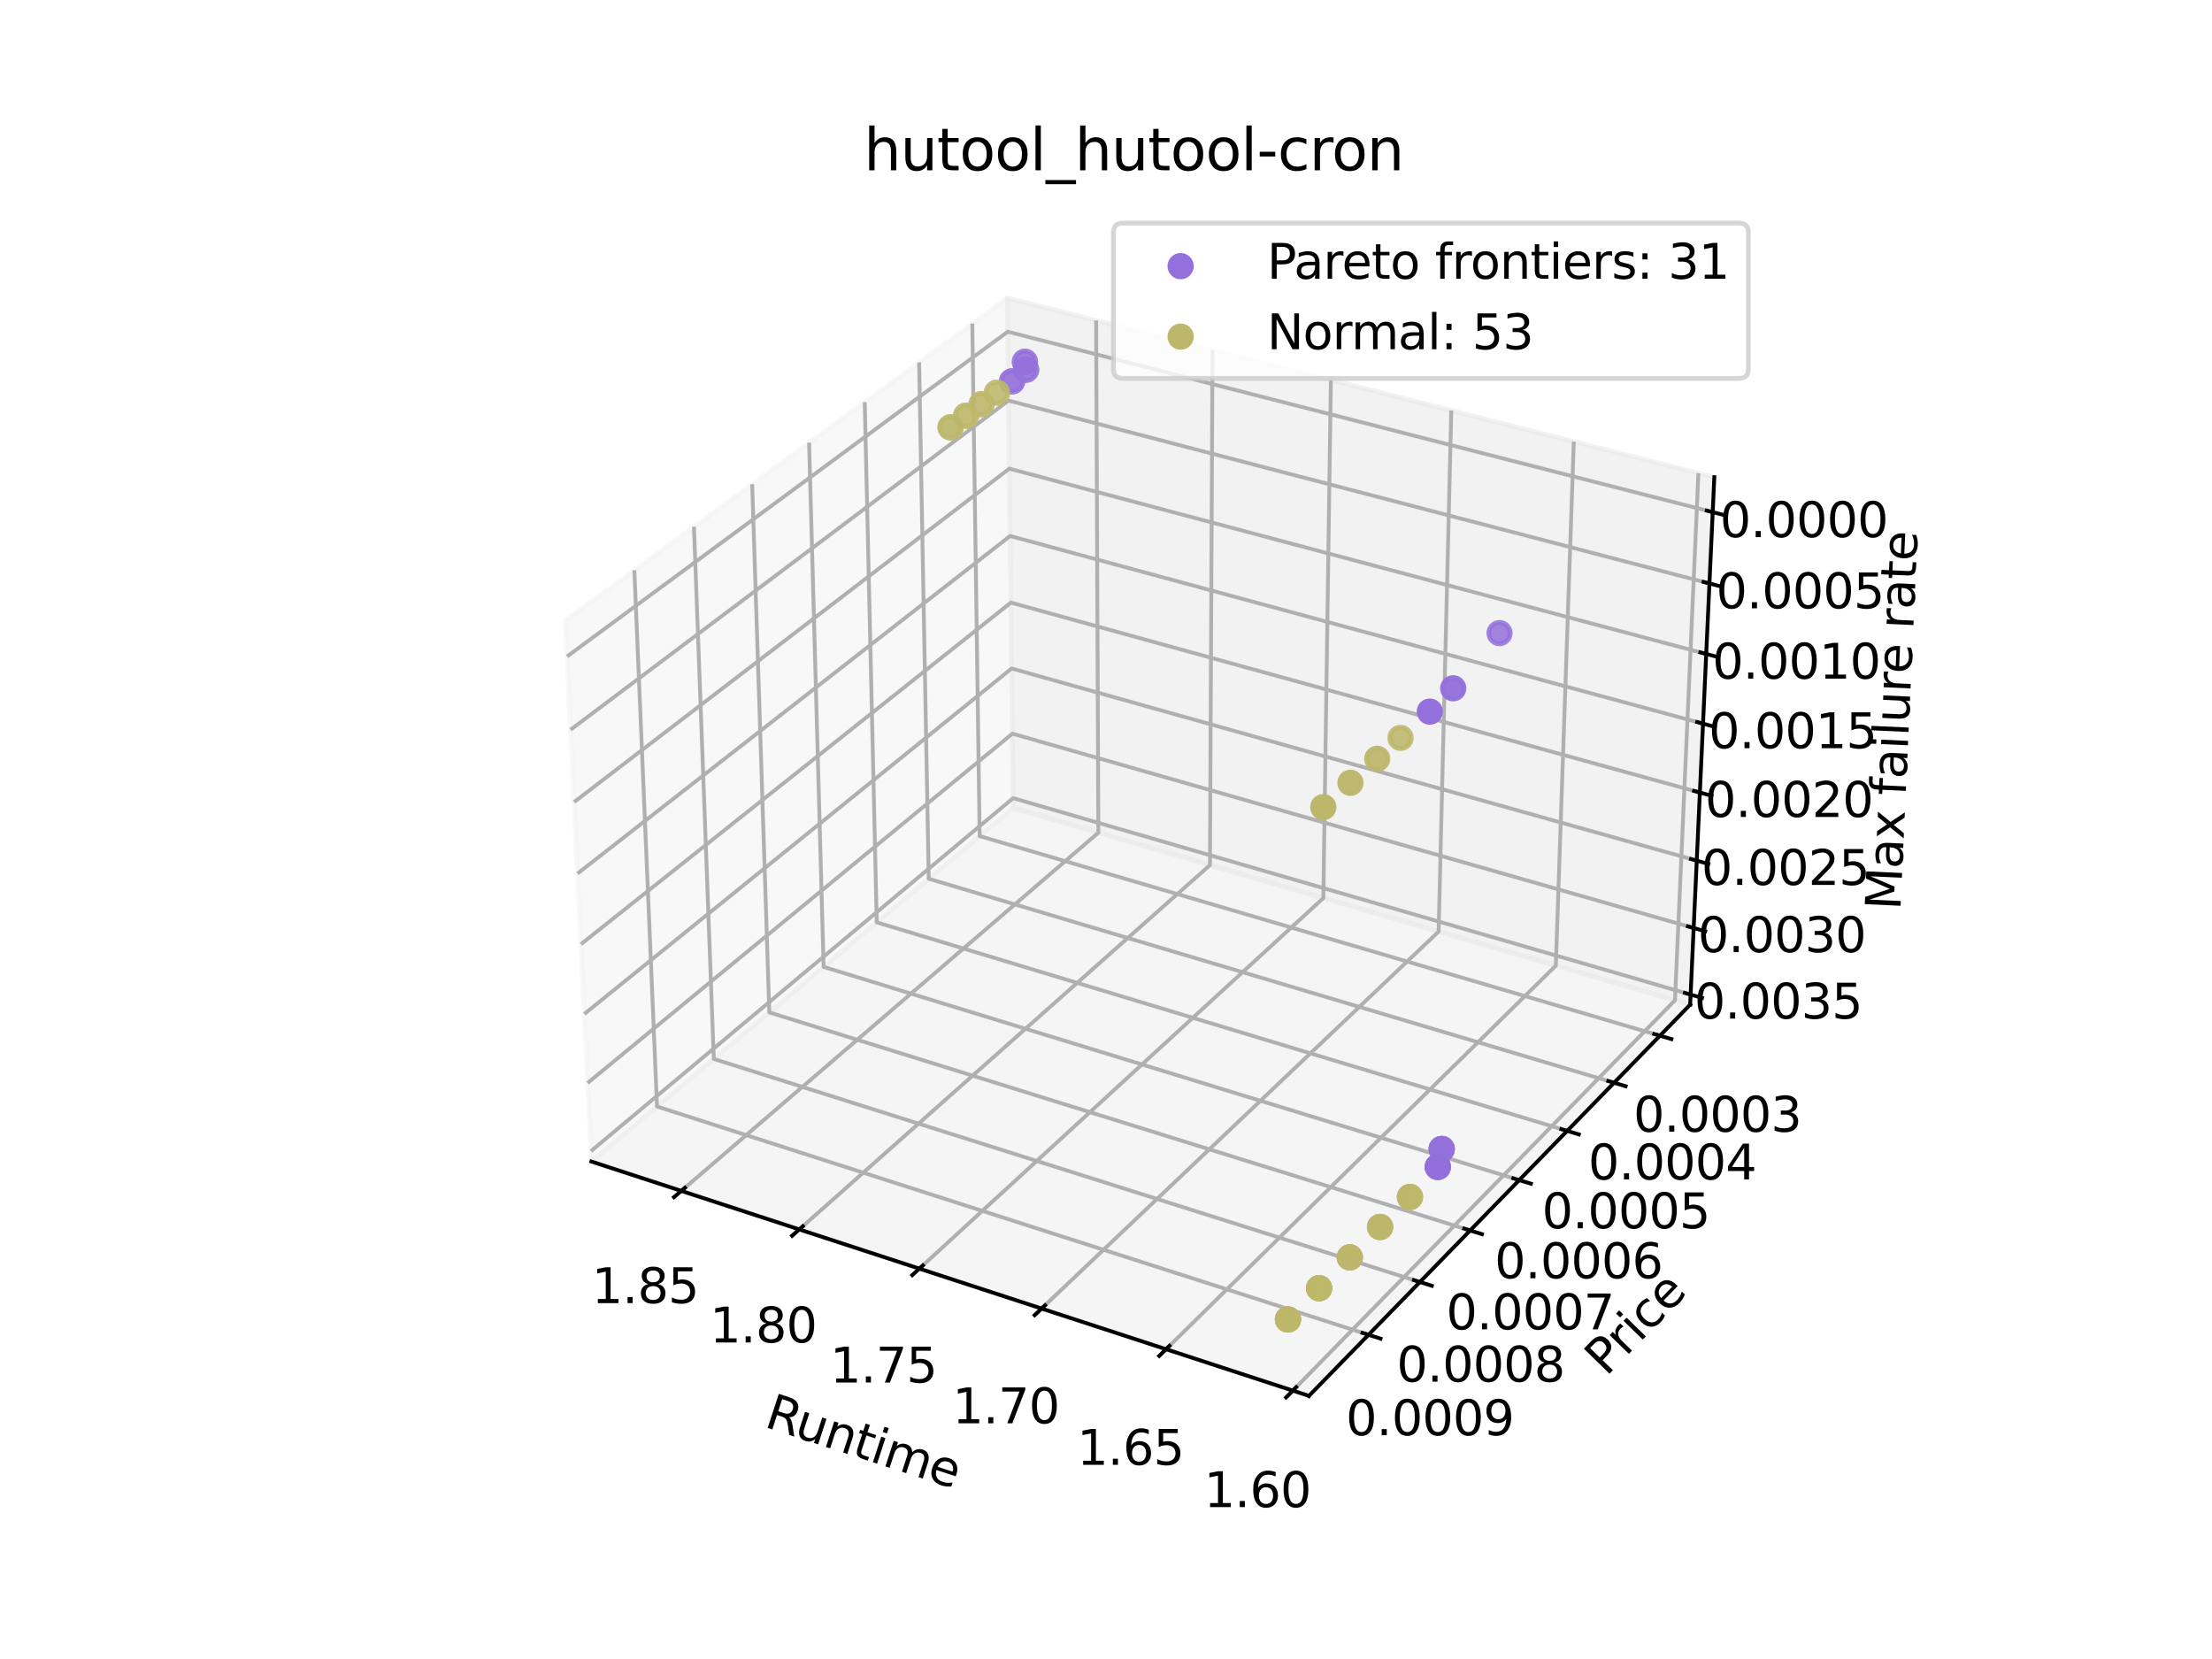 <?xml version="1.0" encoding="utf-8" standalone="no"?>
<!DOCTYPE svg PUBLIC "-//W3C//DTD SVG 1.1//EN"
  "http://www.w3.org/Graphics/SVG/1.1/DTD/svg11.dtd">
<svg xmlns:xlink="http://www.w3.org/1999/xlink" width="460.8pt" height="345.6pt" viewBox="0 0 460.8 345.6" xmlns="http://www.w3.org/2000/svg" version="1.1">
 <defs>
  <style type="text/css">*{stroke-linejoin: round; stroke-linecap: butt}</style>
 </defs>
 <g id="figure_1">
  <g id="patch_1">
   <path d="M 0 345.6 
L 460.8 345.6 
L 460.8 0 
L 0 0 
z
" style="fill: #ffffff"/>
  </g>
  <g id="patch_2">
   <path d="M 103.104 307.584 
L 369.216 307.584 
L 369.216 41.472 
L 103.104 41.472 
z
" style="fill: #ffffff"/>
  </g>
  <g id="pane3d_1">
   <g id="patch_3">
    <path d="M 209.855 62.074 
L 117.77 129.273 
L 123.197 241.969 
L 211.076 168.307 
" style="fill: #f2f2f2; opacity: 0.5; stroke: #f2f2f2; stroke-linejoin: miter"/>
   </g>
  </g>
  <g id="pane3d_2">
   <g id="patch_4">
    <path d="M 357.123 99.402 
L 209.855 62.074 
L 211.076 168.307 
L 352.09 209.295 
" style="fill: #e6e6e6; opacity: 0.5; stroke: #e6e6e6; stroke-linejoin: miter"/>
   </g>
  </g>
  <g id="pane3d_3">
   <g id="patch_5">
    <path d="M 352.09 209.295 
L 211.076 168.307 
L 123.197 241.969 
L 272.679 290.79 
" style="fill: #ececec; opacity: 0.5; stroke: #ececec; stroke-linejoin: miter"/>
   </g>
  </g>
  <g id="grid3d_1">
   <g id="Line3DCollection_1">
    <path d="M 269.313 289.691 
L 348.929 208.376 
L 353.814 98.564 
" style="fill: none; stroke: #b0b0b0; stroke-width: 0.8"/>
    <path d="M 242.91 281.067 
L 324.106 201.161 
L 327.848 91.982 
" style="fill: none; stroke: #b0b0b0; stroke-width: 0.8"/>
    <path d="M 216.981 272.599 
L 299.693 194.065 
L 302.329 85.514 
" style="fill: none; stroke: #b0b0b0; stroke-width: 0.8"/>
    <path d="M 191.516 264.282 
L 275.679 187.085 
L 277.246 79.156 
" style="fill: none; stroke: #b0b0b0; stroke-width: 0.8"/>
    <path d="M 166.501 256.112 
L 252.055 180.218 
L 252.586 72.905 
" style="fill: none; stroke: #b0b0b0; stroke-width: 0.8"/>
    <path d="M 141.924 248.085 
L 228.81 173.462 
L 228.341 66.76 
" style="fill: none; stroke: #b0b0b0; stroke-width: 0.8"/>
   </g>
  </g>
  <g id="grid3d_2">
   <g id="Line3DCollection_2">
    <path d="M 202.55 67.404 
L 204.081 174.171 
L 345.795 215.756 
" style="fill: none; stroke: #b0b0b0; stroke-width: 0.8"/>
    <path d="M 191.469 75.491 
L 193.476 183.06 
L 336.243 225.559 
" style="fill: none; stroke: #b0b0b0; stroke-width: 0.8"/>
    <path d="M 180.138 83.76 
L 182.643 192.14 
L 326.474 235.584 
" style="fill: none; stroke: #b0b0b0; stroke-width: 0.8"/>
    <path d="M 168.549 92.217 
L 171.574 201.419 
L 316.481 245.838 
" style="fill: none; stroke: #b0b0b0; stroke-width: 0.8"/>
    <path d="M 156.693 100.869 
L 160.261 210.902 
L 306.257 256.331 
" style="fill: none; stroke: #b0b0b0; stroke-width: 0.8"/>
    <path d="M 144.562 109.722 
L 148.696 220.595 
L 295.794 267.069 
" style="fill: none; stroke: #b0b0b0; stroke-width: 0.8"/>
    <path d="M 132.144 118.783 
L 136.871 230.508 
L 285.082 278.062 
" style="fill: none; stroke: #b0b0b0; stroke-width: 0.8"/>
   </g>
  </g>
  <g id="grid3d_3">
   <g id="Line3DCollection_3">
    <path d="M 356.789 106.688 
L 209.935 69.103 
L 118.131 136.756 
" style="fill: none; stroke: #b0b0b0; stroke-width: 0.8"/>
    <path d="M 356.109 121.546 
L 210.1 83.444 
L 118.865 152.012 
" style="fill: none; stroke: #b0b0b0; stroke-width: 0.8"/>
    <path d="M 355.436 136.232 
L 210.263 97.628 
L 119.591 167.085 
" style="fill: none; stroke: #b0b0b0; stroke-width: 0.8"/>
    <path d="M 354.771 150.75 
L 210.425 111.656 
L 120.308 181.978 
" style="fill: none; stroke: #b0b0b0; stroke-width: 0.8"/>
    <path d="M 354.114 165.102 
L 210.584 125.532 
L 121.017 196.694 
" style="fill: none; stroke: #b0b0b0; stroke-width: 0.8"/>
    <path d="M 353.464 179.29 
L 210.742 139.258 
L 121.717 211.237 
" style="fill: none; stroke: #b0b0b0; stroke-width: 0.8"/>
    <path d="M 352.822 193.319 
L 210.898 152.835 
L 122.409 225.609 
" style="fill: none; stroke: #b0b0b0; stroke-width: 0.8"/>
    <path d="M 352.187 207.189 
L 211.053 166.268 
L 123.093 239.814 
" style="fill: none; stroke: #b0b0b0; stroke-width: 0.8"/>
   </g>
  </g>
  <g id="axis3d_1">
   <g id="line2d_1">
    <path d="M 123.197 241.969 
L 272.679 290.79 
" style="fill: none; stroke: #000000; stroke-width: 0.8; stroke-linecap: square"/>
   </g>
   <g id="xtick_1">
    <g id="line2d_2">
     <path d="M 270.009 288.98 
L 267.918 291.116 
" style="fill: none; stroke: #000000; stroke-width: 0.8; stroke-linecap: square"/>
    </g>
    <g id="text_1">
     <!-- 1.60 -->
     <g transform="translate(250.812 313.955) scale(0.1 -0.1)">
      <defs>
       <path id="DejaVuSans-31" d="M 794 531 
L 1825 531 
L 1825 4091 
L 703 3866 
L 703 4441 
L 1819 4666 
L 2450 4666 
L 2450 531 
L 3481 531 
L 3481 0 
L 794 0 
L 794 531 
z
" transform="scale(0.016)"/>
       <path id="DejaVuSans-2e" d="M 684 794 
L 1344 794 
L 1344 0 
L 684 0 
L 684 794 
z
" transform="scale(0.016)"/>
       <path id="DejaVuSans-36" d="M 2113 2584 
Q 1688 2584 1439 2293 
Q 1191 2003 1191 1497 
Q 1191 994 1439 701 
Q 1688 409 2113 409 
Q 2538 409 2786 701 
Q 3034 994 3034 1497 
Q 3034 2003 2786 2293 
Q 2538 2584 2113 2584 
z
M 3366 4563 
L 3366 3988 
Q 3128 4100 2886 4159 
Q 2644 4219 2406 4219 
Q 1781 4219 1451 3797 
Q 1122 3375 1075 2522 
Q 1259 2794 1537 2939 
Q 1816 3084 2150 3084 
Q 2853 3084 3261 2657 
Q 3669 2231 3669 1497 
Q 3669 778 3244 343 
Q 2819 -91 2113 -91 
Q 1303 -91 875 529 
Q 447 1150 447 2328 
Q 447 3434 972 4092 
Q 1497 4750 2381 4750 
Q 2619 4750 2861 4703 
Q 3103 4656 3366 4563 
z
" transform="scale(0.016)"/>
       <path id="DejaVuSans-30" d="M 2034 4250 
Q 1547 4250 1301 3770 
Q 1056 3291 1056 2328 
Q 1056 1369 1301 889 
Q 1547 409 2034 409 
Q 2525 409 2770 889 
Q 3016 1369 3016 2328 
Q 3016 3291 2770 3770 
Q 2525 4250 2034 4250 
z
M 2034 4750 
Q 2819 4750 3233 4129 
Q 3647 3509 3647 2328 
Q 3647 1150 3233 529 
Q 2819 -91 2034 -91 
Q 1250 -91 836 529 
Q 422 1150 422 2328 
Q 422 3509 836 4129 
Q 1250 4750 2034 4750 
z
" transform="scale(0.016)"/>
      </defs>
      <use xlink:href="#DejaVuSans-31"/>
      <use xlink:href="#DejaVuSans-2e" x="63.623"/>
      <use xlink:href="#DejaVuSans-36" x="95.41"/>
      <use xlink:href="#DejaVuSans-30" x="159.033"/>
     </g>
    </g>
   </g>
   <g id="xtick_2">
    <g id="line2d_3">
     <path d="M 243.619 280.369 
L 241.488 282.467 
" style="fill: none; stroke: #000000; stroke-width: 0.8; stroke-linecap: square"/>
    </g>
    <g id="text_2">
     <!-- 1.65 -->
     <g transform="translate(224.374 305.146) scale(0.1 -0.1)">
      <defs>
       <path id="DejaVuSans-35" d="M 691 4666 
L 3169 4666 
L 3169 4134 
L 1269 4134 
L 1269 2991 
Q 1406 3038 1543 3061 
Q 1681 3084 1819 3084 
Q 2600 3084 3056 2656 
Q 3513 2228 3513 1497 
Q 3513 744 3044 326 
Q 2575 -91 1722 -91 
Q 1428 -91 1123 -41 
Q 819 9 494 109 
L 494 744 
Q 775 591 1075 516 
Q 1375 441 1709 441 
Q 2250 441 2565 725 
Q 2881 1009 2881 1497 
Q 2881 1984 2565 2268 
Q 2250 2553 1709 2553 
Q 1456 2553 1204 2497 
Q 953 2441 691 2322 
L 691 4666 
z
" transform="scale(0.016)"/>
      </defs>
      <use xlink:href="#DejaVuSans-31"/>
      <use xlink:href="#DejaVuSans-2e" x="63.623"/>
      <use xlink:href="#DejaVuSans-36" x="95.41"/>
      <use xlink:href="#DejaVuSans-35" x="159.033"/>
     </g>
    </g>
   </g>
   <g id="xtick_3">
    <g id="line2d_4">
     <path d="M 217.703 271.914 
L 215.534 273.973 
" style="fill: none; stroke: #000000; stroke-width: 0.8; stroke-linecap: square"/>
    </g>
    <g id="text_3">
     <!-- 1.70 -->
     <g transform="translate(198.413 296.497) scale(0.1 -0.1)">
      <defs>
       <path id="DejaVuSans-37" d="M 525 4666 
L 3525 4666 
L 3525 4397 
L 1831 0 
L 1172 0 
L 2766 4134 
L 525 4134 
L 525 4666 
z
" transform="scale(0.016)"/>
      </defs>
      <use xlink:href="#DejaVuSans-31"/>
      <use xlink:href="#DejaVuSans-2e" x="63.623"/>
      <use xlink:href="#DejaVuSans-37" x="95.41"/>
      <use xlink:href="#DejaVuSans-30" x="159.033"/>
     </g>
    </g>
   </g>
   <g id="xtick_4">
    <g id="line2d_5">
     <path d="M 192.25 263.609 
L 190.044 265.632 
" style="fill: none; stroke: #000000; stroke-width: 0.8; stroke-linecap: square"/>
    </g>
    <g id="text_4">
     <!-- 1.75 -->
     <g transform="translate(172.917 288.002) scale(0.1 -0.1)">
      <use xlink:href="#DejaVuSans-31"/>
      <use xlink:href="#DejaVuSans-2e" x="63.623"/>
      <use xlink:href="#DejaVuSans-37" x="95.41"/>
      <use xlink:href="#DejaVuSans-35" x="159.033"/>
     </g>
    </g>
   </g>
   <g id="xtick_5">
    <g id="line2d_6">
     <path d="M 167.246 255.451 
L 165.006 257.438 
" style="fill: none; stroke: #000000; stroke-width: 0.8; stroke-linecap: square"/>
    </g>
    <g id="text_5">
     <!-- 1.80 -->
     <g transform="translate(147.874 279.658) scale(0.1 -0.1)">
      <defs>
       <path id="DejaVuSans-38" d="M 2034 2216 
Q 1584 2216 1326 1975 
Q 1069 1734 1069 1313 
Q 1069 891 1326 650 
Q 1584 409 2034 409 
Q 2484 409 2743 651 
Q 3003 894 3003 1313 
Q 3003 1734 2745 1975 
Q 2488 2216 2034 2216 
z
M 1403 2484 
Q 997 2584 770 2862 
Q 544 3141 544 3541 
Q 544 4100 942 4425 
Q 1341 4750 2034 4750 
Q 2731 4750 3128 4425 
Q 3525 4100 3525 3541 
Q 3525 3141 3298 2862 
Q 3072 2584 2669 2484 
Q 3125 2378 3379 2068 
Q 3634 1759 3634 1313 
Q 3634 634 3220 271 
Q 2806 -91 2034 -91 
Q 1263 -91 848 271 
Q 434 634 434 1313 
Q 434 1759 690 2068 
Q 947 2378 1403 2484 
z
M 1172 3481 
Q 1172 3119 1398 2916 
Q 1625 2713 2034 2713 
Q 2441 2713 2670 2916 
Q 2900 3119 2900 3481 
Q 2900 3844 2670 4047 
Q 2441 4250 2034 4250 
Q 1625 4250 1398 4047 
Q 1172 3844 1172 3481 
z
" transform="scale(0.016)"/>
      </defs>
      <use xlink:href="#DejaVuSans-31"/>
      <use xlink:href="#DejaVuSans-2e" x="63.623"/>
      <use xlink:href="#DejaVuSans-38" x="95.41"/>
      <use xlink:href="#DejaVuSans-30" x="159.033"/>
     </g>
    </g>
   </g>
   <g id="xtick_6">
    <g id="line2d_7">
     <path d="M 142.681 247.435 
L 140.407 249.388 
" style="fill: none; stroke: #000000; stroke-width: 0.8; stroke-linecap: square"/>
    </g>
    <g id="text_6">
     <!-- 1.85 -->
     <g transform="translate(123.272 271.461) scale(0.1 -0.1)">
      <use xlink:href="#DejaVuSans-31"/>
      <use xlink:href="#DejaVuSans-2e" x="63.623"/>
      <use xlink:href="#DejaVuSans-38" x="95.41"/>
      <use xlink:href="#DejaVuSans-35" x="159.033"/>
     </g>
    </g>
   </g>
   <g id="text_7">
    <!-- Runtime -->
    <g transform="translate(158.969 297.148) rotate(-341.913) scale(0.1 -0.1)">
     <defs>
      <path id="DejaVuSans-52" d="M 2841 2188 
Q 3044 2119 3236 1894 
Q 3428 1669 3622 1275 
L 4263 0 
L 3584 0 
L 2988 1197 
Q 2756 1666 2539 1819 
Q 2322 1972 1947 1972 
L 1259 1972 
L 1259 0 
L 628 0 
L 628 4666 
L 2053 4666 
Q 2853 4666 3247 4331 
Q 3641 3997 3641 3322 
Q 3641 2881 3436 2590 
Q 3231 2300 2841 2188 
z
M 1259 4147 
L 1259 2491 
L 2053 2491 
Q 2509 2491 2742 2702 
Q 2975 2913 2975 3322 
Q 2975 3731 2742 3939 
Q 2509 4147 2053 4147 
L 1259 4147 
z
" transform="scale(0.016)"/>
      <path id="DejaVuSans-75" d="M 544 1381 
L 544 3500 
L 1119 3500 
L 1119 1403 
Q 1119 906 1312 657 
Q 1506 409 1894 409 
Q 2359 409 2629 706 
Q 2900 1003 2900 1516 
L 2900 3500 
L 3475 3500 
L 3475 0 
L 2900 0 
L 2900 538 
Q 2691 219 2414 64 
Q 2138 -91 1772 -91 
Q 1169 -91 856 284 
Q 544 659 544 1381 
z
M 1991 3584 
L 1991 3584 
z
" transform="scale(0.016)"/>
      <path id="DejaVuSans-6e" d="M 3513 2113 
L 3513 0 
L 2938 0 
L 2938 2094 
Q 2938 2591 2744 2837 
Q 2550 3084 2163 3084 
Q 1697 3084 1428 2787 
Q 1159 2491 1159 1978 
L 1159 0 
L 581 0 
L 581 3500 
L 1159 3500 
L 1159 2956 
Q 1366 3272 1645 3428 
Q 1925 3584 2291 3584 
Q 2894 3584 3203 3211 
Q 3513 2838 3513 2113 
z
" transform="scale(0.016)"/>
      <path id="DejaVuSans-74" d="M 1172 4494 
L 1172 3500 
L 2356 3500 
L 2356 3053 
L 1172 3053 
L 1172 1153 
Q 1172 725 1289 603 
Q 1406 481 1766 481 
L 2356 481 
L 2356 0 
L 1766 0 
Q 1100 0 847 248 
Q 594 497 594 1153 
L 594 3053 
L 172 3053 
L 172 3500 
L 594 3500 
L 594 4494 
L 1172 4494 
z
" transform="scale(0.016)"/>
      <path id="DejaVuSans-69" d="M 603 3500 
L 1178 3500 
L 1178 0 
L 603 0 
L 603 3500 
z
M 603 4863 
L 1178 4863 
L 1178 4134 
L 603 4134 
L 603 4863 
z
" transform="scale(0.016)"/>
      <path id="DejaVuSans-6d" d="M 3328 2828 
Q 3544 3216 3844 3400 
Q 4144 3584 4550 3584 
Q 5097 3584 5394 3201 
Q 5691 2819 5691 2113 
L 5691 0 
L 5113 0 
L 5113 2094 
Q 5113 2597 4934 2840 
Q 4756 3084 4391 3084 
Q 3944 3084 3684 2787 
Q 3425 2491 3425 1978 
L 3425 0 
L 2847 0 
L 2847 2094 
Q 2847 2600 2669 2842 
Q 2491 3084 2119 3084 
Q 1678 3084 1418 2786 
Q 1159 2488 1159 1978 
L 1159 0 
L 581 0 
L 581 3500 
L 1159 3500 
L 1159 2956 
Q 1356 3278 1631 3431 
Q 1906 3584 2284 3584 
Q 2666 3584 2933 3390 
Q 3200 3197 3328 2828 
z
" transform="scale(0.016)"/>
      <path id="DejaVuSans-65" d="M 3597 1894 
L 3597 1613 
L 953 1613 
Q 991 1019 1311 708 
Q 1631 397 2203 397 
Q 2534 397 2845 478 
Q 3156 559 3463 722 
L 3463 178 
Q 3153 47 2828 -22 
Q 2503 -91 2169 -91 
Q 1331 -91 842 396 
Q 353 884 353 1716 
Q 353 2575 817 3079 
Q 1281 3584 2069 3584 
Q 2775 3584 3186 3129 
Q 3597 2675 3597 1894 
z
M 3022 2063 
Q 3016 2534 2758 2815 
Q 2500 3097 2075 3097 
Q 1594 3097 1305 2825 
Q 1016 2553 972 2059 
L 3022 2063 
z
" transform="scale(0.016)"/>
     </defs>
     <use xlink:href="#DejaVuSans-52"/>
     <use xlink:href="#DejaVuSans-75" x="64.982"/>
     <use xlink:href="#DejaVuSans-6e" x="128.361"/>
     <use xlink:href="#DejaVuSans-74" x="191.74"/>
     <use xlink:href="#DejaVuSans-69" x="230.949"/>
     <use xlink:href="#DejaVuSans-6d" x="258.732"/>
     <use xlink:href="#DejaVuSans-65" x="356.145"/>
    </g>
   </g>
  </g>
  <g id="axis3d_2">
   <g id="line2d_8">
    <path d="M 352.09 209.295 
L 272.679 290.79 
" style="fill: none; stroke: #000000; stroke-width: 0.8; stroke-linecap: square"/>
   </g>
   <g id="xtick_7">
    <g id="line2d_9">
     <path d="M 344.605 215.406 
L 348.177 216.455 
" style="fill: none; stroke: #000000; stroke-width: 0.8; stroke-linecap: square"/>
    </g>
    <g id="text_8">
     <!-- 0.0003 -->
     <g transform="translate(340.271 235.752) scale(0.1 -0.1)">
      <defs>
       <path id="DejaVuSans-33" d="M 2597 2516 
Q 3050 2419 3304 2112 
Q 3559 1806 3559 1356 
Q 3559 666 3084 287 
Q 2609 -91 1734 -91 
Q 1441 -91 1130 -33 
Q 819 25 488 141 
L 488 750 
Q 750 597 1062 519 
Q 1375 441 1716 441 
Q 2309 441 2620 675 
Q 2931 909 2931 1356 
Q 2931 1769 2642 2001 
Q 2353 2234 1838 2234 
L 1294 2234 
L 1294 2753 
L 1863 2753 
Q 2328 2753 2575 2939 
Q 2822 3125 2822 3475 
Q 2822 3834 2567 4026 
Q 2313 4219 1838 4219 
Q 1578 4219 1281 4162 
Q 984 4106 628 3988 
L 628 4550 
Q 988 4650 1302 4700 
Q 1616 4750 1894 4750 
Q 2613 4750 3031 4423 
Q 3450 4097 3450 3541 
Q 3450 3153 3228 2886 
Q 3006 2619 2597 2516 
z
" transform="scale(0.016)"/>
      </defs>
      <use xlink:href="#DejaVuSans-30"/>
      <use xlink:href="#DejaVuSans-2e" x="63.623"/>
      <use xlink:href="#DejaVuSans-30" x="95.41"/>
      <use xlink:href="#DejaVuSans-30" x="159.033"/>
      <use xlink:href="#DejaVuSans-30" x="222.656"/>
      <use xlink:href="#DejaVuSans-33" x="286.279"/>
     </g>
    </g>
   </g>
   <g id="xtick_8">
    <g id="line2d_10">
     <path d="M 335.043 225.202 
L 338.644 226.273 
" style="fill: none; stroke: #000000; stroke-width: 0.8; stroke-linecap: square"/>
    </g>
    <g id="text_9">
     <!-- 0.0004 -->
     <g transform="translate(330.848 245.7) scale(0.1 -0.1)">
      <defs>
       <path id="DejaVuSans-34" d="M 2419 4116 
L 825 1625 
L 2419 1625 
L 2419 4116 
z
M 2253 4666 
L 3047 4666 
L 3047 1625 
L 3713 1625 
L 3713 1100 
L 3047 1100 
L 3047 0 
L 2419 0 
L 2419 1100 
L 313 1100 
L 313 1709 
L 2253 4666 
z
" transform="scale(0.016)"/>
      </defs>
      <use xlink:href="#DejaVuSans-30"/>
      <use xlink:href="#DejaVuSans-2e" x="63.623"/>
      <use xlink:href="#DejaVuSans-30" x="95.41"/>
      <use xlink:href="#DejaVuSans-30" x="159.033"/>
      <use xlink:href="#DejaVuSans-30" x="222.656"/>
      <use xlink:href="#DejaVuSans-34" x="286.279"/>
     </g>
    </g>
   </g>
   <g id="xtick_9">
    <g id="line2d_11">
     <path d="M 325.265 235.218 
L 328.895 236.315 
" style="fill: none; stroke: #000000; stroke-width: 0.8; stroke-linecap: square"/>
    </g>
    <g id="text_10">
     <!-- 0.0005 -->
     <g transform="translate(321.21 255.872) scale(0.1 -0.1)">
      <use xlink:href="#DejaVuSans-30"/>
      <use xlink:href="#DejaVuSans-2e" x="63.623"/>
      <use xlink:href="#DejaVuSans-30" x="95.41"/>
      <use xlink:href="#DejaVuSans-30" x="159.033"/>
      <use xlink:href="#DejaVuSans-30" x="222.656"/>
      <use xlink:href="#DejaVuSans-35" x="286.279"/>
     </g>
    </g>
   </g>
   <g id="xtick_10">
    <g id="line2d_12">
     <path d="M 315.263 245.465 
L 318.922 246.586 
" style="fill: none; stroke: #000000; stroke-width: 0.8; stroke-linecap: square"/>
    </g>
    <g id="text_11">
     <!-- 0.0006 -->
     <g transform="translate(311.352 266.279) scale(0.1 -0.1)">
      <use xlink:href="#DejaVuSans-30"/>
      <use xlink:href="#DejaVuSans-2e" x="63.623"/>
      <use xlink:href="#DejaVuSans-30" x="95.41"/>
      <use xlink:href="#DejaVuSans-30" x="159.033"/>
      <use xlink:href="#DejaVuSans-30" x="222.656"/>
      <use xlink:href="#DejaVuSans-36" x="286.279"/>
     </g>
    </g>
   </g>
   <g id="xtick_11">
    <g id="line2d_13">
     <path d="M 305.029 255.948 
L 308.717 257.096 
" style="fill: none; stroke: #000000; stroke-width: 0.8; stroke-linecap: square"/>
    </g>
    <g id="text_12">
     <!-- 0.0007 -->
     <g transform="translate(301.266 276.926) scale(0.1 -0.1)">
      <use xlink:href="#DejaVuSans-30"/>
      <use xlink:href="#DejaVuSans-2e" x="63.623"/>
      <use xlink:href="#DejaVuSans-30" x="95.41"/>
      <use xlink:href="#DejaVuSans-30" x="159.033"/>
      <use xlink:href="#DejaVuSans-30" x="222.656"/>
      <use xlink:href="#DejaVuSans-37" x="286.279"/>
     </g>
    </g>
   </g>
   <g id="xtick_12">
    <g id="line2d_14">
     <path d="M 294.555 266.678 
L 298.274 267.853 
" style="fill: none; stroke: #000000; stroke-width: 0.8; stroke-linecap: square"/>
    </g>
    <g id="text_13">
     <!-- 0.0008 -->
     <g transform="translate(290.943 287.823) scale(0.1 -0.1)">
      <use xlink:href="#DejaVuSans-30"/>
      <use xlink:href="#DejaVuSans-2e" x="63.623"/>
      <use xlink:href="#DejaVuSans-30" x="95.41"/>
      <use xlink:href="#DejaVuSans-30" x="159.033"/>
      <use xlink:href="#DejaVuSans-30" x="222.656"/>
      <use xlink:href="#DejaVuSans-38" x="286.279"/>
     </g>
    </g>
   </g>
   <g id="xtick_13">
    <g id="line2d_15">
     <path d="M 283.833 277.662 
L 287.582 278.865 
" style="fill: none; stroke: #000000; stroke-width: 0.8; stroke-linecap: square"/>
    </g>
    <g id="text_14">
     <!-- 0.0009 -->
     <g transform="translate(280.374 298.979) scale(0.1 -0.1)">
      <defs>
       <path id="DejaVuSans-39" d="M 703 97 
L 703 672 
Q 941 559 1184 500 
Q 1428 441 1663 441 
Q 2288 441 2617 861 
Q 2947 1281 2994 2138 
Q 2813 1869 2534 1725 
Q 2256 1581 1919 1581 
Q 1219 1581 811 2004 
Q 403 2428 403 3163 
Q 403 3881 828 4315 
Q 1253 4750 1959 4750 
Q 2769 4750 3195 4129 
Q 3622 3509 3622 2328 
Q 3622 1225 3098 567 
Q 2575 -91 1691 -91 
Q 1453 -91 1209 -44 
Q 966 3 703 97 
z
M 1959 2075 
Q 2384 2075 2632 2365 
Q 2881 2656 2881 3163 
Q 2881 3666 2632 3958 
Q 2384 4250 1959 4250 
Q 1534 4250 1286 3958 
Q 1038 3666 1038 3163 
Q 1038 2656 1286 2365 
Q 1534 2075 1959 2075 
z
" transform="scale(0.016)"/>
      </defs>
      <use xlink:href="#DejaVuSans-30"/>
      <use xlink:href="#DejaVuSans-2e" x="63.623"/>
      <use xlink:href="#DejaVuSans-30" x="95.41"/>
      <use xlink:href="#DejaVuSans-30" x="159.033"/>
      <use xlink:href="#DejaVuSans-30" x="222.656"/>
      <use xlink:href="#DejaVuSans-39" x="286.279"/>
     </g>
    </g>
   </g>
   <g id="text_15">
    <!-- Price -->
    <g transform="translate(334.596 286.891) rotate(-45.742) scale(0.1 -0.1)">
     <defs>
      <path id="DejaVuSans-50" d="M 1259 4147 
L 1259 2394 
L 2053 2394 
Q 2494 2394 2734 2622 
Q 2975 2850 2975 3272 
Q 2975 3691 2734 3919 
Q 2494 4147 2053 4147 
L 1259 4147 
z
M 628 4666 
L 2053 4666 
Q 2838 4666 3239 4311 
Q 3641 3956 3641 3272 
Q 3641 2581 3239 2228 
Q 2838 1875 2053 1875 
L 1259 1875 
L 1259 0 
L 628 0 
L 628 4666 
z
" transform="scale(0.016)"/>
      <path id="DejaVuSans-72" d="M 2631 2963 
Q 2534 3019 2420 3045 
Q 2306 3072 2169 3072 
Q 1681 3072 1420 2755 
Q 1159 2438 1159 1844 
L 1159 0 
L 581 0 
L 581 3500 
L 1159 3500 
L 1159 2956 
Q 1341 3275 1631 3429 
Q 1922 3584 2338 3584 
Q 2397 3584 2469 3576 
Q 2541 3569 2628 3553 
L 2631 2963 
z
" transform="scale(0.016)"/>
      <path id="DejaVuSans-63" d="M 3122 3366 
L 3122 2828 
Q 2878 2963 2633 3030 
Q 2388 3097 2138 3097 
Q 1578 3097 1268 2742 
Q 959 2388 959 1747 
Q 959 1106 1268 751 
Q 1578 397 2138 397 
Q 2388 397 2633 464 
Q 2878 531 3122 666 
L 3122 134 
Q 2881 22 2623 -34 
Q 2366 -91 2075 -91 
Q 1284 -91 818 406 
Q 353 903 353 1747 
Q 353 2603 823 3093 
Q 1294 3584 2113 3584 
Q 2378 3584 2631 3529 
Q 2884 3475 3122 3366 
z
" transform="scale(0.016)"/>
     </defs>
     <use xlink:href="#DejaVuSans-50"/>
     <use xlink:href="#DejaVuSans-72" x="58.553"/>
     <use xlink:href="#DejaVuSans-69" x="99.666"/>
     <use xlink:href="#DejaVuSans-63" x="127.449"/>
     <use xlink:href="#DejaVuSans-65" x="182.43"/>
    </g>
   </g>
  </g>
  <g id="axis3d_3">
   <g id="line2d_16">
    <path d="M 352.09 209.295 
L 357.123 99.402 
" style="fill: none; stroke: #000000; stroke-width: 0.8; stroke-linecap: square"/>
   </g>
   <g id="xtick_14">
    <g id="line2d_17">
     <path d="M 355.554 106.372 
L 359.262 107.321 
" style="fill: none; stroke: #000000; stroke-width: 0.8; stroke-linecap: square"/>
    </g>
    <g id="text_16">
     <!-- 0.0000 -->
     <g transform="translate(358.289 111.893) scale(0.1 -0.1)">
      <use xlink:href="#DejaVuSans-30"/>
      <use xlink:href="#DejaVuSans-2e" x="63.623"/>
      <use xlink:href="#DejaVuSans-30" x="95.41"/>
      <use xlink:href="#DejaVuSans-30" x="159.033"/>
      <use xlink:href="#DejaVuSans-30" x="222.656"/>
      <use xlink:href="#DejaVuSans-30" x="286.279"/>
     </g>
    </g>
   </g>
   <g id="xtick_15">
    <g id="line2d_18">
     <path d="M 354.881 121.226 
L 358.567 122.187 
" style="fill: none; stroke: #000000; stroke-width: 0.8; stroke-linecap: square"/>
    </g>
    <g id="text_17">
     <!-- 0.0005 -->
     <g transform="translate(357.5 126.719) scale(0.1 -0.1)">
      <use xlink:href="#DejaVuSans-30"/>
      <use xlink:href="#DejaVuSans-2e" x="63.623"/>
      <use xlink:href="#DejaVuSans-30" x="95.41"/>
      <use xlink:href="#DejaVuSans-30" x="159.033"/>
      <use xlink:href="#DejaVuSans-30" x="222.656"/>
      <use xlink:href="#DejaVuSans-35" x="286.279"/>
     </g>
    </g>
   </g>
   <g id="xtick_16">
    <g id="line2d_19">
     <path d="M 354.216 135.908 
L 357.879 136.882 
" style="fill: none; stroke: #000000; stroke-width: 0.8; stroke-linecap: square"/>
    </g>
    <g id="text_18">
     <!-- 0.0010 -->
     <g transform="translate(356.721 141.374) scale(0.1 -0.1)">
      <use xlink:href="#DejaVuSans-30"/>
      <use xlink:href="#DejaVuSans-2e" x="63.623"/>
      <use xlink:href="#DejaVuSans-30" x="95.41"/>
      <use xlink:href="#DejaVuSans-30" x="159.033"/>
      <use xlink:href="#DejaVuSans-31" x="222.656"/>
      <use xlink:href="#DejaVuSans-30" x="286.279"/>
     </g>
    </g>
   </g>
   <g id="xtick_17">
    <g id="line2d_20">
     <path d="M 353.559 150.422 
L 357.2 151.408 
" style="fill: none; stroke: #000000; stroke-width: 0.8; stroke-linecap: square"/>
    </g>
    <g id="text_19">
     <!-- 0.0015 -->
     <g transform="translate(355.951 155.861) scale(0.1 -0.1)">
      <use xlink:href="#DejaVuSans-30"/>
      <use xlink:href="#DejaVuSans-2e" x="63.623"/>
      <use xlink:href="#DejaVuSans-30" x="95.41"/>
      <use xlink:href="#DejaVuSans-30" x="159.033"/>
      <use xlink:href="#DejaVuSans-31" x="222.656"/>
      <use xlink:href="#DejaVuSans-35" x="286.279"/>
     </g>
    </g>
   </g>
   <g id="xtick_18">
    <g id="line2d_21">
     <path d="M 352.909 164.769 
L 356.528 165.767 
" style="fill: none; stroke: #000000; stroke-width: 0.8; stroke-linecap: square"/>
    </g>
    <g id="text_20">
     <!-- 0.0020 -->
     <g transform="translate(355.189 170.183) scale(0.1 -0.1)">
      <defs>
       <path id="DejaVuSans-32" d="M 1228 531 
L 3431 531 
L 3431 0 
L 469 0 
L 469 531 
Q 828 903 1448 1529 
Q 2069 2156 2228 2338 
Q 2531 2678 2651 2914 
Q 2772 3150 2772 3378 
Q 2772 3750 2511 3984 
Q 2250 4219 1831 4219 
Q 1534 4219 1204 4116 
Q 875 4013 500 3803 
L 500 4441 
Q 881 4594 1212 4672 
Q 1544 4750 1819 4750 
Q 2544 4750 2975 4387 
Q 3406 4025 3406 3419 
Q 3406 3131 3298 2873 
Q 3191 2616 2906 2266 
Q 2828 2175 2409 1742 
Q 1991 1309 1228 531 
z
" transform="scale(0.016)"/>
      </defs>
      <use xlink:href="#DejaVuSans-30"/>
      <use xlink:href="#DejaVuSans-2e" x="63.623"/>
      <use xlink:href="#DejaVuSans-30" x="95.41"/>
      <use xlink:href="#DejaVuSans-30" x="159.033"/>
      <use xlink:href="#DejaVuSans-32" x="222.656"/>
      <use xlink:href="#DejaVuSans-30" x="286.279"/>
     </g>
    </g>
   </g>
   <g id="xtick_19">
    <g id="line2d_22">
     <path d="M 352.266 178.954 
L 355.864 179.964 
" style="fill: none; stroke: #000000; stroke-width: 0.8; stroke-linecap: square"/>
    </g>
    <g id="text_21">
     <!-- 0.0025 -->
     <g transform="translate(354.436 184.343) scale(0.1 -0.1)">
      <use xlink:href="#DejaVuSans-30"/>
      <use xlink:href="#DejaVuSans-2e" x="63.623"/>
      <use xlink:href="#DejaVuSans-30" x="95.41"/>
      <use xlink:href="#DejaVuSans-30" x="159.033"/>
      <use xlink:href="#DejaVuSans-32" x="222.656"/>
      <use xlink:href="#DejaVuSans-35" x="286.279"/>
     </g>
    </g>
   </g>
   <g id="xtick_20">
    <g id="line2d_23">
     <path d="M 351.63 192.979 
L 355.208 193.999 
" style="fill: none; stroke: #000000; stroke-width: 0.8; stroke-linecap: square"/>
    </g>
    <g id="text_22">
     <!-- 0.0030 -->
     <g transform="translate(353.692 198.343) scale(0.1 -0.1)">
      <use xlink:href="#DejaVuSans-30"/>
      <use xlink:href="#DejaVuSans-2e" x="63.623"/>
      <use xlink:href="#DejaVuSans-30" x="95.41"/>
      <use xlink:href="#DejaVuSans-30" x="159.033"/>
      <use xlink:href="#DejaVuSans-33" x="222.656"/>
      <use xlink:href="#DejaVuSans-30" x="286.279"/>
     </g>
    </g>
   </g>
   <g id="xtick_21">
    <g id="line2d_24">
     <path d="M 351.002 206.846 
L 354.559 207.877 
" style="fill: none; stroke: #000000; stroke-width: 0.8; stroke-linecap: square"/>
    </g>
    <g id="text_23">
     <!-- 0.0035 -->
     <g transform="translate(352.955 212.187) scale(0.1 -0.1)">
      <use xlink:href="#DejaVuSans-30"/>
      <use xlink:href="#DejaVuSans-2e" x="63.623"/>
      <use xlink:href="#DejaVuSans-30" x="95.41"/>
      <use xlink:href="#DejaVuSans-30" x="159.033"/>
      <use xlink:href="#DejaVuSans-33" x="222.656"/>
      <use xlink:href="#DejaVuSans-35" x="286.279"/>
     </g>
    </g>
   </g>
   <g id="text_24">
    <!-- Max failure rate -->
    <g transform="translate(395.879 189.69) rotate(-87.378) scale(0.1 -0.1)">
     <defs>
      <path id="DejaVuSans-4d" d="M 628 4666 
L 1569 4666 
L 2759 1491 
L 3956 4666 
L 4897 4666 
L 4897 0 
L 4281 0 
L 4281 4097 
L 3078 897 
L 2444 897 
L 1241 4097 
L 1241 0 
L 628 0 
L 628 4666 
z
" transform="scale(0.016)"/>
      <path id="DejaVuSans-61" d="M 2194 1759 
Q 1497 1759 1228 1600 
Q 959 1441 959 1056 
Q 959 750 1161 570 
Q 1363 391 1709 391 
Q 2188 391 2477 730 
Q 2766 1069 2766 1631 
L 2766 1759 
L 2194 1759 
z
M 3341 1997 
L 3341 0 
L 2766 0 
L 2766 531 
Q 2569 213 2275 61 
Q 1981 -91 1556 -91 
Q 1019 -91 701 211 
Q 384 513 384 1019 
Q 384 1609 779 1909 
Q 1175 2209 1959 2209 
L 2766 2209 
L 2766 2266 
Q 2766 2663 2505 2880 
Q 2244 3097 1772 3097 
Q 1472 3097 1187 3025 
Q 903 2953 641 2809 
L 641 3341 
Q 956 3463 1253 3523 
Q 1550 3584 1831 3584 
Q 2591 3584 2966 3190 
Q 3341 2797 3341 1997 
z
" transform="scale(0.016)"/>
      <path id="DejaVuSans-78" d="M 3513 3500 
L 2247 1797 
L 3578 0 
L 2900 0 
L 1881 1375 
L 863 0 
L 184 0 
L 1544 1831 
L 300 3500 
L 978 3500 
L 1906 2253 
L 2834 3500 
L 3513 3500 
z
" transform="scale(0.016)"/>
      <path id="DejaVuSans-20" transform="scale(0.016)"/>
      <path id="DejaVuSans-66" d="M 2375 4863 
L 2375 4384 
L 1825 4384 
Q 1516 4384 1395 4259 
Q 1275 4134 1275 3809 
L 1275 3500 
L 2222 3500 
L 2222 3053 
L 1275 3053 
L 1275 0 
L 697 0 
L 697 3053 
L 147 3053 
L 147 3500 
L 697 3500 
L 697 3744 
Q 697 4328 969 4595 
Q 1241 4863 1831 4863 
L 2375 4863 
z
" transform="scale(0.016)"/>
      <path id="DejaVuSans-6c" d="M 603 4863 
L 1178 4863 
L 1178 0 
L 603 0 
L 603 4863 
z
" transform="scale(0.016)"/>
     </defs>
     <use xlink:href="#DejaVuSans-4d"/>
     <use xlink:href="#DejaVuSans-61" x="86.279"/>
     <use xlink:href="#DejaVuSans-78" x="147.559"/>
     <use xlink:href="#DejaVuSans-20" x="206.738"/>
     <use xlink:href="#DejaVuSans-66" x="238.525"/>
     <use xlink:href="#DejaVuSans-61" x="273.73"/>
     <use xlink:href="#DejaVuSans-69" x="335.01"/>
     <use xlink:href="#DejaVuSans-6c" x="362.793"/>
     <use xlink:href="#DejaVuSans-75" x="390.576"/>
     <use xlink:href="#DejaVuSans-72" x="453.955"/>
     <use xlink:href="#DejaVuSans-65" x="492.818"/>
     <use xlink:href="#DejaVuSans-20" x="554.342"/>
     <use xlink:href="#DejaVuSans-72" x="586.129"/>
     <use xlink:href="#DejaVuSans-61" x="627.242"/>
     <use xlink:href="#DejaVuSans-74" x="688.521"/>
     <use xlink:href="#DejaVuSans-65" x="727.73"/>
    </g>
   </g>
  </g>
  <g id="axes_1">
   <g id="Path3DCollection_1">
    <defs>
     <path id="C0_0_886558c72e" d="M 0 2.236 
C 0.593 2.236 1.162 2 1.581 1.581 
C 2 1.162 2.236 0.593 2.236 -0 
C 2.236 -0.593 2 -1.162 1.581 -1.581 
C 1.162 -2 0.593 -2.236 0 -2.236 
C -0.593 -2.236 -1.162 -2 -1.581 -1.581 
C -2 -1.162 -2.236 -0.593 -2.236 0 
C -2.236 0.593 -2 1.162 -1.581 1.581 
C -1.162 2 -0.593 2.236 0 2.236 
z
"/>
    </defs>
    <g clip-path="url(#p870fd05220)">
     <use xlink:href="#C0_0_886558c72e" x="213.507" y="75.371" style="fill: #9370db; fill-opacity: 0.3; stroke: #9370db; stroke-opacity: 0.3"/>
    </g>
    <g clip-path="url(#p870fd05220)">
     <use xlink:href="#C0_0_886558c72e" x="213.507" y="75.371" style="fill: #9370db; fill-opacity: 0.3; stroke: #9370db; stroke-opacity: 0.3"/>
    </g>
    <g clip-path="url(#p870fd05220)">
     <use xlink:href="#C0_0_886558c72e" x="213.507" y="75.371" style="fill: #9370db; fill-opacity: 0.3; stroke: #9370db; stroke-opacity: 0.3"/>
    </g>
    <g clip-path="url(#p870fd05220)">
     <use xlink:href="#C0_0_886558c72e" x="213.507" y="75.371" style="fill: #9370db; fill-opacity: 0.3; stroke: #9370db; stroke-opacity: 0.3"/>
    </g>
    <g clip-path="url(#p870fd05220)">
     <use xlink:href="#C0_0_886558c72e" x="213.507" y="75.371" style="fill: #9370db; fill-opacity: 0.3; stroke: #9370db; stroke-opacity: 0.3"/>
    </g>
    <g clip-path="url(#p870fd05220)">
     <use xlink:href="#C0_0_886558c72e" x="213.507" y="75.371" style="fill: #9370db; fill-opacity: 0.3; stroke: #9370db; stroke-opacity: 0.3"/>
    </g>
    <g clip-path="url(#p870fd05220)">
     <use xlink:href="#C0_0_886558c72e" x="213.752" y="77.012" style="fill: #9370db; fill-opacity: 0.316; stroke: #9370db; stroke-opacity: 0.316"/>
    </g>
    <g clip-path="url(#p870fd05220)">
     <use xlink:href="#C0_0_886558c72e" x="213.752" y="77.012" style="fill: #9370db; fill-opacity: 0.316; stroke: #9370db; stroke-opacity: 0.316"/>
    </g>
    <g clip-path="url(#p870fd05220)">
     <use xlink:href="#C0_0_886558c72e" x="213.752" y="77.012" style="fill: #9370db; fill-opacity: 0.316; stroke: #9370db; stroke-opacity: 0.316"/>
    </g>
    <g clip-path="url(#p870fd05220)">
     <use xlink:href="#C0_0_886558c72e" x="213.752" y="77.012" style="fill: #9370db; fill-opacity: 0.316; stroke: #9370db; stroke-opacity: 0.316"/>
    </g>
    <g clip-path="url(#p870fd05220)">
     <use xlink:href="#C0_0_886558c72e" x="213.752" y="77.012" style="fill: #9370db; fill-opacity: 0.316; stroke: #9370db; stroke-opacity: 0.316"/>
    </g>
    <g clip-path="url(#p870fd05220)">
     <use xlink:href="#C0_0_886558c72e" x="213.752" y="77.012" style="fill: #9370db; fill-opacity: 0.316; stroke: #9370db; stroke-opacity: 0.316"/>
    </g>
    <g clip-path="url(#p870fd05220)">
     <use xlink:href="#C0_0_886558c72e" x="210.837" y="79.432" style="fill: #9370db; fill-opacity: 0.339; stroke: #9370db; stroke-opacity: 0.339"/>
    </g>
    <g clip-path="url(#p870fd05220)">
     <use xlink:href="#C0_0_886558c72e" x="210.837" y="79.432" style="fill: #9370db; fill-opacity: 0.339; stroke: #9370db; stroke-opacity: 0.339"/>
    </g>
    <g clip-path="url(#p870fd05220)">
     <use xlink:href="#C0_0_886558c72e" x="210.837" y="79.432" style="fill: #9370db; fill-opacity: 0.339; stroke: #9370db; stroke-opacity: 0.339"/>
    </g>
    <g clip-path="url(#p870fd05220)">
     <use xlink:href="#C0_0_886558c72e" x="210.837" y="79.432" style="fill: #9370db; fill-opacity: 0.339; stroke: #9370db; stroke-opacity: 0.339"/>
    </g>
    <g clip-path="url(#p870fd05220)">
     <use xlink:href="#C0_0_886558c72e" x="210.837" y="79.432" style="fill: #9370db; fill-opacity: 0.339; stroke: #9370db; stroke-opacity: 0.339"/>
    </g>
    <g clip-path="url(#p870fd05220)">
     <use xlink:href="#C0_0_886558c72e" x="210.837" y="79.432" style="fill: #9370db; fill-opacity: 0.339; stroke: #9370db; stroke-opacity: 0.339"/>
    </g>
    <g clip-path="url(#p870fd05220)">
     <use xlink:href="#C0_0_886558c72e" x="300.337" y="239.353" style="fill: #9370db; fill-opacity: 0.627; stroke: #9370db; stroke-opacity: 0.627"/>
    </g>
    <g clip-path="url(#p870fd05220)">
     <use xlink:href="#C0_0_886558c72e" x="300.337" y="239.353" style="fill: #9370db; fill-opacity: 0.627; stroke: #9370db; stroke-opacity: 0.627"/>
    </g>
    <g clip-path="url(#p870fd05220)">
     <use xlink:href="#C0_0_886558c72e" x="300.337" y="239.353" style="fill: #9370db; fill-opacity: 0.627; stroke: #9370db; stroke-opacity: 0.627"/>
    </g>
    <g clip-path="url(#p870fd05220)">
     <use xlink:href="#C0_0_886558c72e" x="300.337" y="239.353" style="fill: #9370db; fill-opacity: 0.627; stroke: #9370db; stroke-opacity: 0.627"/>
    </g>
    <g clip-path="url(#p870fd05220)">
     <use xlink:href="#C0_0_886558c72e" x="300.337" y="239.353" style="fill: #9370db; fill-opacity: 0.627; stroke: #9370db; stroke-opacity: 0.627"/>
    </g>
    <g clip-path="url(#p870fd05220)">
     <use xlink:href="#C0_0_886558c72e" x="299.519" y="243.082" style="fill: #9370db; fill-opacity: 0.657; stroke: #9370db; stroke-opacity: 0.657"/>
    </g>
    <g clip-path="url(#p870fd05220)">
     <use xlink:href="#C0_0_886558c72e" x="299.519" y="243.082" style="fill: #9370db; fill-opacity: 0.657; stroke: #9370db; stroke-opacity: 0.657"/>
    </g>
    <g clip-path="url(#p870fd05220)">
     <use xlink:href="#C0_0_886558c72e" x="299.519" y="243.082" style="fill: #9370db; fill-opacity: 0.657; stroke: #9370db; stroke-opacity: 0.657"/>
    </g>
    <g clip-path="url(#p870fd05220)">
     <use xlink:href="#C0_0_886558c72e" x="299.519" y="243.082" style="fill: #9370db; fill-opacity: 0.657; stroke: #9370db; stroke-opacity: 0.657"/>
    </g>
    <g clip-path="url(#p870fd05220)">
     <use xlink:href="#C0_0_886558c72e" x="299.519" y="243.082" style="fill: #9370db; fill-opacity: 0.657; stroke: #9370db; stroke-opacity: 0.657"/>
    </g>
    <g clip-path="url(#p870fd05220)">
     <use xlink:href="#C0_0_886558c72e" x="312.373" y="131.888" style="fill: #9370db; fill-opacity: 0.843; stroke: #9370db; stroke-opacity: 0.843"/>
    </g>
    <g clip-path="url(#p870fd05220)">
     <use xlink:href="#C0_0_886558c72e" x="302.729" y="143.381" style="fill: #9370db; fill-opacity: 0.953; stroke: #9370db; stroke-opacity: 0.953"/>
    </g>
    <g clip-path="url(#p870fd05220)">
     <use xlink:href="#C0_0_886558c72e" x="297.854" y="148.244" style="fill: #9370db; stroke: #9370db"/>
    </g>
   </g>
   <g id="text_25">
    <!-- hutool_hutool-cron -->
    <g transform="translate(179.958 35.472) scale(0.12 -0.12)">
     <defs>
      <path id="DejaVuSans-68" d="M 3513 2113 
L 3513 0 
L 2938 0 
L 2938 2094 
Q 2938 2591 2744 2837 
Q 2550 3084 2163 3084 
Q 1697 3084 1428 2787 
Q 1159 2491 1159 1978 
L 1159 0 
L 581 0 
L 581 4863 
L 1159 4863 
L 1159 2956 
Q 1366 3272 1645 3428 
Q 1925 3584 2291 3584 
Q 2894 3584 3203 3211 
Q 3513 2838 3513 2113 
z
" transform="scale(0.016)"/>
      <path id="DejaVuSans-6f" d="M 1959 3097 
Q 1497 3097 1228 2736 
Q 959 2375 959 1747 
Q 959 1119 1226 758 
Q 1494 397 1959 397 
Q 2419 397 2687 759 
Q 2956 1122 2956 1747 
Q 2956 2369 2687 2733 
Q 2419 3097 1959 3097 
z
M 1959 3584 
Q 2709 3584 3137 3096 
Q 3566 2609 3566 1747 
Q 3566 888 3137 398 
Q 2709 -91 1959 -91 
Q 1206 -91 779 398 
Q 353 888 353 1747 
Q 353 2609 779 3096 
Q 1206 3584 1959 3584 
z
" transform="scale(0.016)"/>
      <path id="DejaVuSans-5f" d="M 3263 -1063 
L 3263 -1509 
L -63 -1509 
L -63 -1063 
L 3263 -1063 
z
" transform="scale(0.016)"/>
      <path id="DejaVuSans-2d" d="M 313 2009 
L 1997 2009 
L 1997 1497 
L 313 1497 
L 313 2009 
z
" transform="scale(0.016)"/>
     </defs>
     <use xlink:href="#DejaVuSans-68"/>
     <use xlink:href="#DejaVuSans-75" x="63.379"/>
     <use xlink:href="#DejaVuSans-74" x="126.758"/>
     <use xlink:href="#DejaVuSans-6f" x="165.967"/>
     <use xlink:href="#DejaVuSans-6f" x="227.148"/>
     <use xlink:href="#DejaVuSans-6c" x="288.33"/>
     <use xlink:href="#DejaVuSans-5f" x="316.113"/>
     <use xlink:href="#DejaVuSans-68" x="366.113"/>
     <use xlink:href="#DejaVuSans-75" x="429.492"/>
     <use xlink:href="#DejaVuSans-74" x="492.871"/>
     <use xlink:href="#DejaVuSans-6f" x="532.08"/>
     <use xlink:href="#DejaVuSans-6f" x="593.262"/>
     <use xlink:href="#DejaVuSans-6c" x="654.443"/>
     <use xlink:href="#DejaVuSans-2d" x="682.227"/>
     <use xlink:href="#DejaVuSans-63" x="718.311"/>
     <use xlink:href="#DejaVuSans-72" x="773.291"/>
     <use xlink:href="#DejaVuSans-6f" x="812.154"/>
     <use xlink:href="#DejaVuSans-6e" x="873.336"/>
    </g>
   </g>
   <g id="Path3DCollection_2">
    <defs>
     <path id="C1_0_007e889500" d="M 0 2.236 
C 0.593 2.236 1.162 2 1.581 1.581 
C 2 1.162 2.236 0.593 2.236 -0 
C 2.236 -0.593 2 -1.162 1.581 -1.581 
C 1.162 -2 0.593 -2.236 0 -2.236 
C -0.593 -2.236 -1.162 -2 -1.581 -1.581 
C -2 -1.162 -2.236 -0.593 -2.236 0 
C -2.236 0.593 -2 1.162 -1.581 1.581 
C -1.162 2 -0.593 2.236 0 2.236 
z
"/>
    </defs>
    <g clip-path="url(#p870fd05220)">
     <use xlink:href="#C1_0_007e889500" x="207.664" y="81.805" style="fill: #bdb76b; fill-opacity: 0.3; stroke: #bdb76b; stroke-opacity: 0.3"/>
    </g>
    <g clip-path="url(#p870fd05220)">
     <use xlink:href="#C1_0_007e889500" x="207.664" y="81.805" style="fill: #bdb76b; fill-opacity: 0.3; stroke: #bdb76b; stroke-opacity: 0.3"/>
    </g>
    <g clip-path="url(#p870fd05220)">
     <use xlink:href="#C1_0_007e889500" x="207.664" y="81.805" style="fill: #bdb76b; fill-opacity: 0.3; stroke: #bdb76b; stroke-opacity: 0.3"/>
    </g>
    <g clip-path="url(#p870fd05220)">
     <use xlink:href="#C1_0_007e889500" x="207.664" y="81.805" style="fill: #bdb76b; fill-opacity: 0.3; stroke: #bdb76b; stroke-opacity: 0.3"/>
    </g>
    <g clip-path="url(#p870fd05220)">
     <use xlink:href="#C1_0_007e889500" x="207.664" y="81.805" style="fill: #bdb76b; fill-opacity: 0.3; stroke: #bdb76b; stroke-opacity: 0.3"/>
    </g>
    <g clip-path="url(#p870fd05220)">
     <use xlink:href="#C1_0_007e889500" x="207.664" y="81.805" style="fill: #bdb76b; fill-opacity: 0.3; stroke: #bdb76b; stroke-opacity: 0.3"/>
    </g>
    <g clip-path="url(#p870fd05220)">
     <use xlink:href="#C1_0_007e889500" x="204.471" y="84.194" style="fill: #bdb76b; fill-opacity: 0.319; stroke: #bdb76b; stroke-opacity: 0.319"/>
    </g>
    <g clip-path="url(#p870fd05220)">
     <use xlink:href="#C1_0_007e889500" x="204.471" y="84.194" style="fill: #bdb76b; fill-opacity: 0.319; stroke: #bdb76b; stroke-opacity: 0.319"/>
    </g>
    <g clip-path="url(#p870fd05220)">
     <use xlink:href="#C1_0_007e889500" x="204.471" y="84.194" style="fill: #bdb76b; fill-opacity: 0.319; stroke: #bdb76b; stroke-opacity: 0.319"/>
    </g>
    <g clip-path="url(#p870fd05220)">
     <use xlink:href="#C1_0_007e889500" x="204.471" y="84.194" style="fill: #bdb76b; fill-opacity: 0.319; stroke: #bdb76b; stroke-opacity: 0.319"/>
    </g>
    <g clip-path="url(#p870fd05220)">
     <use xlink:href="#C1_0_007e889500" x="204.471" y="84.194" style="fill: #bdb76b; fill-opacity: 0.319; stroke: #bdb76b; stroke-opacity: 0.319"/>
    </g>
    <g clip-path="url(#p870fd05220)">
     <use xlink:href="#C1_0_007e889500" x="204.471" y="84.194" style="fill: #bdb76b; fill-opacity: 0.319; stroke: #bdb76b; stroke-opacity: 0.319"/>
    </g>
    <g clip-path="url(#p870fd05220)">
     <use xlink:href="#C1_0_007e889500" x="201.256" y="86.599" style="fill: #bdb76b; fill-opacity: 0.339; stroke: #bdb76b; stroke-opacity: 0.339"/>
    </g>
    <g clip-path="url(#p870fd05220)">
     <use xlink:href="#C1_0_007e889500" x="201.256" y="86.599" style="fill: #bdb76b; fill-opacity: 0.339; stroke: #bdb76b; stroke-opacity: 0.339"/>
    </g>
    <g clip-path="url(#p870fd05220)">
     <use xlink:href="#C1_0_007e889500" x="201.256" y="86.599" style="fill: #bdb76b; fill-opacity: 0.339; stroke: #bdb76b; stroke-opacity: 0.339"/>
    </g>
    <g clip-path="url(#p870fd05220)">
     <use xlink:href="#C1_0_007e889500" x="201.256" y="86.599" style="fill: #bdb76b; fill-opacity: 0.339; stroke: #bdb76b; stroke-opacity: 0.339"/>
    </g>
    <g clip-path="url(#p870fd05220)">
     <use xlink:href="#C1_0_007e889500" x="201.256" y="86.599" style="fill: #bdb76b; fill-opacity: 0.339; stroke: #bdb76b; stroke-opacity: 0.339"/>
    </g>
    <g clip-path="url(#p870fd05220)">
     <use xlink:href="#C1_0_007e889500" x="201.256" y="86.599" style="fill: #bdb76b; fill-opacity: 0.339; stroke: #bdb76b; stroke-opacity: 0.339"/>
    </g>
    <g clip-path="url(#p870fd05220)">
     <use xlink:href="#C1_0_007e889500" x="198.021" y="89.019" style="fill: #bdb76b; fill-opacity: 0.358; stroke: #bdb76b; stroke-opacity: 0.358"/>
    </g>
    <g clip-path="url(#p870fd05220)">
     <use xlink:href="#C1_0_007e889500" x="198.021" y="89.019" style="fill: #bdb76b; fill-opacity: 0.358; stroke: #bdb76b; stroke-opacity: 0.358"/>
    </g>
    <g clip-path="url(#p870fd05220)">
     <use xlink:href="#C1_0_007e889500" x="198.021" y="89.019" style="fill: #bdb76b; fill-opacity: 0.358; stroke: #bdb76b; stroke-opacity: 0.358"/>
    </g>
    <g clip-path="url(#p870fd05220)">
     <use xlink:href="#C1_0_007e889500" x="198.021" y="89.019" style="fill: #bdb76b; fill-opacity: 0.358; stroke: #bdb76b; stroke-opacity: 0.358"/>
    </g>
    <g clip-path="url(#p870fd05220)">
     <use xlink:href="#C1_0_007e889500" x="198.021" y="89.019" style="fill: #bdb76b; fill-opacity: 0.358; stroke: #bdb76b; stroke-opacity: 0.358"/>
    </g>
    <g clip-path="url(#p870fd05220)">
     <use xlink:href="#C1_0_007e889500" x="198.021" y="89.019" style="fill: #bdb76b; fill-opacity: 0.358; stroke: #bdb76b; stroke-opacity: 0.358"/>
    </g>
    <g clip-path="url(#p870fd05220)">
     <use xlink:href="#C1_0_007e889500" x="293.715" y="249.348" style="fill: #bdb76b; fill-opacity: 0.593; stroke: #bdb76b; stroke-opacity: 0.593"/>
    </g>
    <g clip-path="url(#p870fd05220)">
     <use xlink:href="#C1_0_007e889500" x="293.715" y="249.348" style="fill: #bdb76b; fill-opacity: 0.593; stroke: #bdb76b; stroke-opacity: 0.593"/>
    </g>
    <g clip-path="url(#p870fd05220)">
     <use xlink:href="#C1_0_007e889500" x="293.715" y="249.348" style="fill: #bdb76b; fill-opacity: 0.593; stroke: #bdb76b; stroke-opacity: 0.593"/>
    </g>
    <g clip-path="url(#p870fd05220)">
     <use xlink:href="#C1_0_007e889500" x="293.715" y="249.348" style="fill: #bdb76b; fill-opacity: 0.593; stroke: #bdb76b; stroke-opacity: 0.593"/>
    </g>
    <g clip-path="url(#p870fd05220)">
     <use xlink:href="#C1_0_007e889500" x="293.715" y="249.348" style="fill: #bdb76b; fill-opacity: 0.593; stroke: #bdb76b; stroke-opacity: 0.593"/>
    </g>
    <g clip-path="url(#p870fd05220)">
     <use xlink:href="#C1_0_007e889500" x="287.494" y="255.596" style="fill: #bdb76b; fill-opacity: 0.636; stroke: #bdb76b; stroke-opacity: 0.636"/>
    </g>
    <g clip-path="url(#p870fd05220)">
     <use xlink:href="#C1_0_007e889500" x="287.494" y="255.596" style="fill: #bdb76b; fill-opacity: 0.636; stroke: #bdb76b; stroke-opacity: 0.636"/>
    </g>
    <g clip-path="url(#p870fd05220)">
     <use xlink:href="#C1_0_007e889500" x="287.494" y="255.596" style="fill: #bdb76b; fill-opacity: 0.636; stroke: #bdb76b; stroke-opacity: 0.636"/>
    </g>
    <g clip-path="url(#p870fd05220)">
     <use xlink:href="#C1_0_007e889500" x="287.494" y="255.596" style="fill: #bdb76b; fill-opacity: 0.636; stroke: #bdb76b; stroke-opacity: 0.636"/>
    </g>
    <g clip-path="url(#p870fd05220)">
     <use xlink:href="#C1_0_007e889500" x="287.494" y="255.596" style="fill: #bdb76b; fill-opacity: 0.636; stroke: #bdb76b; stroke-opacity: 0.636"/>
    </g>
    <g clip-path="url(#p870fd05220)">
     <use xlink:href="#C1_0_007e889500" x="281.186" y="261.931" style="fill: #bdb76b; fill-opacity: 0.68; stroke: #bdb76b; stroke-opacity: 0.68"/>
    </g>
    <g clip-path="url(#p870fd05220)">
     <use xlink:href="#C1_0_007e889500" x="281.186" y="261.931" style="fill: #bdb76b; fill-opacity: 0.68; stroke: #bdb76b; stroke-opacity: 0.68"/>
    </g>
    <g clip-path="url(#p870fd05220)">
     <use xlink:href="#C1_0_007e889500" x="281.186" y="261.931" style="fill: #bdb76b; fill-opacity: 0.68; stroke: #bdb76b; stroke-opacity: 0.68"/>
    </g>
    <g clip-path="url(#p870fd05220)">
     <use xlink:href="#C1_0_007e889500" x="281.186" y="261.931" style="fill: #bdb76b; fill-opacity: 0.68; stroke: #bdb76b; stroke-opacity: 0.68"/>
    </g>
    <g clip-path="url(#p870fd05220)">
     <use xlink:href="#C1_0_007e889500" x="281.186" y="261.931" style="fill: #bdb76b; fill-opacity: 0.68; stroke: #bdb76b; stroke-opacity: 0.68"/>
    </g>
    <g clip-path="url(#p870fd05220)">
     <use xlink:href="#C1_0_007e889500" x="274.791" y="268.354" style="fill: #bdb76b; fill-opacity: 0.725; stroke: #bdb76b; stroke-opacity: 0.725"/>
    </g>
    <g clip-path="url(#p870fd05220)">
     <use xlink:href="#C1_0_007e889500" x="274.791" y="268.354" style="fill: #bdb76b; fill-opacity: 0.725; stroke: #bdb76b; stroke-opacity: 0.725"/>
    </g>
    <g clip-path="url(#p870fd05220)">
     <use xlink:href="#C1_0_007e889500" x="274.791" y="268.354" style="fill: #bdb76b; fill-opacity: 0.725; stroke: #bdb76b; stroke-opacity: 0.725"/>
    </g>
    <g clip-path="url(#p870fd05220)">
     <use xlink:href="#C1_0_007e889500" x="274.791" y="268.354" style="fill: #bdb76b; fill-opacity: 0.725; stroke: #bdb76b; stroke-opacity: 0.725"/>
    </g>
    <g clip-path="url(#p870fd05220)">
     <use xlink:href="#C1_0_007e889500" x="274.791" y="268.354" style="fill: #bdb76b; fill-opacity: 0.725; stroke: #bdb76b; stroke-opacity: 0.725"/>
    </g>
    <g clip-path="url(#p870fd05220)">
     <use xlink:href="#C1_0_007e889500" x="268.305" y="274.867" style="fill: #bdb76b; fill-opacity: 0.77; stroke: #bdb76b; stroke-opacity: 0.77"/>
    </g>
    <g clip-path="url(#p870fd05220)">
     <use xlink:href="#C1_0_007e889500" x="268.305" y="274.867" style="fill: #bdb76b; fill-opacity: 0.77; stroke: #bdb76b; stroke-opacity: 0.77"/>
    </g>
    <g clip-path="url(#p870fd05220)">
     <use xlink:href="#C1_0_007e889500" x="268.305" y="274.867" style="fill: #bdb76b; fill-opacity: 0.77; stroke: #bdb76b; stroke-opacity: 0.77"/>
    </g>
    <g clip-path="url(#p870fd05220)">
     <use xlink:href="#C1_0_007e889500" x="268.305" y="274.867" style="fill: #bdb76b; fill-opacity: 0.77; stroke: #bdb76b; stroke-opacity: 0.77"/>
    </g>
    <g clip-path="url(#p870fd05220)">
     <use xlink:href="#C1_0_007e889500" x="268.305" y="274.867" style="fill: #bdb76b; fill-opacity: 0.77; stroke: #bdb76b; stroke-opacity: 0.77"/>
    </g>
    <g clip-path="url(#p870fd05220)">
     <use xlink:href="#C1_0_007e889500" x="291.757" y="153.711" style="fill: #bdb76b; fill-opacity: 0.883; stroke: #bdb76b; stroke-opacity: 0.883"/>
    </g>
    <g clip-path="url(#p870fd05220)">
     <use xlink:href="#C1_0_007e889500" x="286.896" y="158.07" style="fill: #bdb76b; fill-opacity: 0.918; stroke: #bdb76b; stroke-opacity: 0.918"/>
    </g>
    <g clip-path="url(#p870fd05220)">
     <use xlink:href="#C1_0_007e889500" x="281.317" y="163.073" style="fill: #bdb76b; fill-opacity: 0.959; stroke: #bdb76b; stroke-opacity: 0.959"/>
    </g>
    <g clip-path="url(#p870fd05220)">
     <use xlink:href="#C1_0_007e889500" x="275.669" y="168.138" style="fill: #bdb76b; stroke: #bdb76b"/>
    </g>
   </g>
   <g id="legend_1">
    <g id="patch_6">
     <path d="M 233.946 78.828 
L 362.216 78.828 
Q 364.216 78.828 364.216 76.828 
L 364.216 48.472 
Q 364.216 46.472 362.216 46.472 
L 233.946 46.472 
Q 231.946 46.472 231.946 48.472 
L 231.946 76.828 
Q 231.946 78.828 233.946 78.828 
z
" style="fill: #ffffff; opacity: 0.8; stroke: #cccccc; stroke-linejoin: miter"/>
    </g>
    <g id="Path3DCollection_3">
     <defs>
      <path id="m6caaedfd55" d="M 0 2.236 
C 0.593 2.236 1.162 2 1.581 1.581 
C 2 1.162 2.236 0.593 2.236 0 
C 2.236 -0.593 2 -1.162 1.581 -1.581 
C 1.162 -2 0.593 -2.236 0 -2.236 
C -0.593 -2.236 -1.162 -2 -1.581 -1.581 
C -2 -1.162 -2.236 -0.593 -2.236 0 
C -2.236 0.593 -2 1.162 -1.581 1.581 
C -1.162 2 -0.593 2.236 0 2.236 
z
" style="stroke: #9370db"/>
     </defs>
     <g>
      <use xlink:href="#m6caaedfd55" x="245.946" y="55.445" style="fill: #9370db; stroke: #9370db"/>
     </g>
    </g>
    <g id="text_26">
     <!-- Pareto frontiers: 31 -->
     <g transform="translate(263.946 58.07) scale(0.1 -0.1)">
      <defs>
       <path id="DejaVuSans-73" d="M 2834 3397 
L 2834 2853 
Q 2591 2978 2328 3040 
Q 2066 3103 1784 3103 
Q 1356 3103 1142 2972 
Q 928 2841 928 2578 
Q 928 2378 1081 2264 
Q 1234 2150 1697 2047 
L 1894 2003 
Q 2506 1872 2764 1633 
Q 3022 1394 3022 966 
Q 3022 478 2636 193 
Q 2250 -91 1575 -91 
Q 1294 -91 989 -36 
Q 684 19 347 128 
L 347 722 
Q 666 556 975 473 
Q 1284 391 1588 391 
Q 1994 391 2212 530 
Q 2431 669 2431 922 
Q 2431 1156 2273 1281 
Q 2116 1406 1581 1522 
L 1381 1569 
Q 847 1681 609 1914 
Q 372 2147 372 2553 
Q 372 3047 722 3315 
Q 1072 3584 1716 3584 
Q 2034 3584 2315 3537 
Q 2597 3491 2834 3397 
z
" transform="scale(0.016)"/>
       <path id="DejaVuSans-3a" d="M 750 794 
L 1409 794 
L 1409 0 
L 750 0 
L 750 794 
z
M 750 3309 
L 1409 3309 
L 1409 2516 
L 750 2516 
L 750 3309 
z
" transform="scale(0.016)"/>
      </defs>
      <use xlink:href="#DejaVuSans-50"/>
      <use xlink:href="#DejaVuSans-61" x="55.803"/>
      <use xlink:href="#DejaVuSans-72" x="117.082"/>
      <use xlink:href="#DejaVuSans-65" x="155.945"/>
      <use xlink:href="#DejaVuSans-74" x="217.469"/>
      <use xlink:href="#DejaVuSans-6f" x="256.678"/>
      <use xlink:href="#DejaVuSans-20" x="317.859"/>
      <use xlink:href="#DejaVuSans-66" x="349.646"/>
      <use xlink:href="#DejaVuSans-72" x="384.852"/>
      <use xlink:href="#DejaVuSans-6f" x="423.715"/>
      <use xlink:href="#DejaVuSans-6e" x="484.896"/>
      <use xlink:href="#DejaVuSans-74" x="548.275"/>
      <use xlink:href="#DejaVuSans-69" x="587.484"/>
      <use xlink:href="#DejaVuSans-65" x="615.268"/>
      <use xlink:href="#DejaVuSans-72" x="676.791"/>
      <use xlink:href="#DejaVuSans-73" x="717.904"/>
      <use xlink:href="#DejaVuSans-3a" x="770.004"/>
      <use xlink:href="#DejaVuSans-20" x="803.695"/>
      <use xlink:href="#DejaVuSans-33" x="835.482"/>
      <use xlink:href="#DejaVuSans-31" x="899.105"/>
     </g>
    </g>
    <g id="Path3DCollection_4">
     <defs>
      <path id="me17b3be86a" d="M 0 2.236 
C 0.593 2.236 1.162 2 1.581 1.581 
C 2 1.162 2.236 0.593 2.236 0 
C 2.236 -0.593 2 -1.162 1.581 -1.581 
C 1.162 -2 0.593 -2.236 0 -2.236 
C -0.593 -2.236 -1.162 -2 -1.581 -1.581 
C -2 -1.162 -2.236 -0.593 -2.236 0 
C -2.236 0.593 -2 1.162 -1.581 1.581 
C -1.162 2 -0.593 2.236 0 2.236 
z
" style="stroke: #bdb76b"/>
     </defs>
     <g>
      <use xlink:href="#me17b3be86a" x="245.946" y="70.124" style="fill: #bdb76b; stroke: #bdb76b"/>
     </g>
    </g>
    <g id="text_27">
     <!-- Normal: 53 -->
     <g transform="translate(263.946 72.749) scale(0.1 -0.1)">
      <defs>
       <path id="DejaVuSans-4e" d="M 628 4666 
L 1478 4666 
L 3547 763 
L 3547 4666 
L 4159 4666 
L 4159 0 
L 3309 0 
L 1241 3903 
L 1241 0 
L 628 0 
L 628 4666 
z
" transform="scale(0.016)"/>
      </defs>
      <use xlink:href="#DejaVuSans-4e"/>
      <use xlink:href="#DejaVuSans-6f" x="74.805"/>
      <use xlink:href="#DejaVuSans-72" x="135.986"/>
      <use xlink:href="#DejaVuSans-6d" x="175.35"/>
      <use xlink:href="#DejaVuSans-61" x="272.762"/>
      <use xlink:href="#DejaVuSans-6c" x="334.041"/>
      <use xlink:href="#DejaVuSans-3a" x="361.824"/>
      <use xlink:href="#DejaVuSans-20" x="395.516"/>
      <use xlink:href="#DejaVuSans-35" x="427.303"/>
      <use xlink:href="#DejaVuSans-33" x="490.926"/>
     </g>
    </g>
   </g>
  </g>
 </g>
 <defs>
  <clipPath id="p870fd05220">
   <rect x="103.104" y="41.472" width="266.112" height="266.112"/>
  </clipPath>
 </defs>
</svg>
